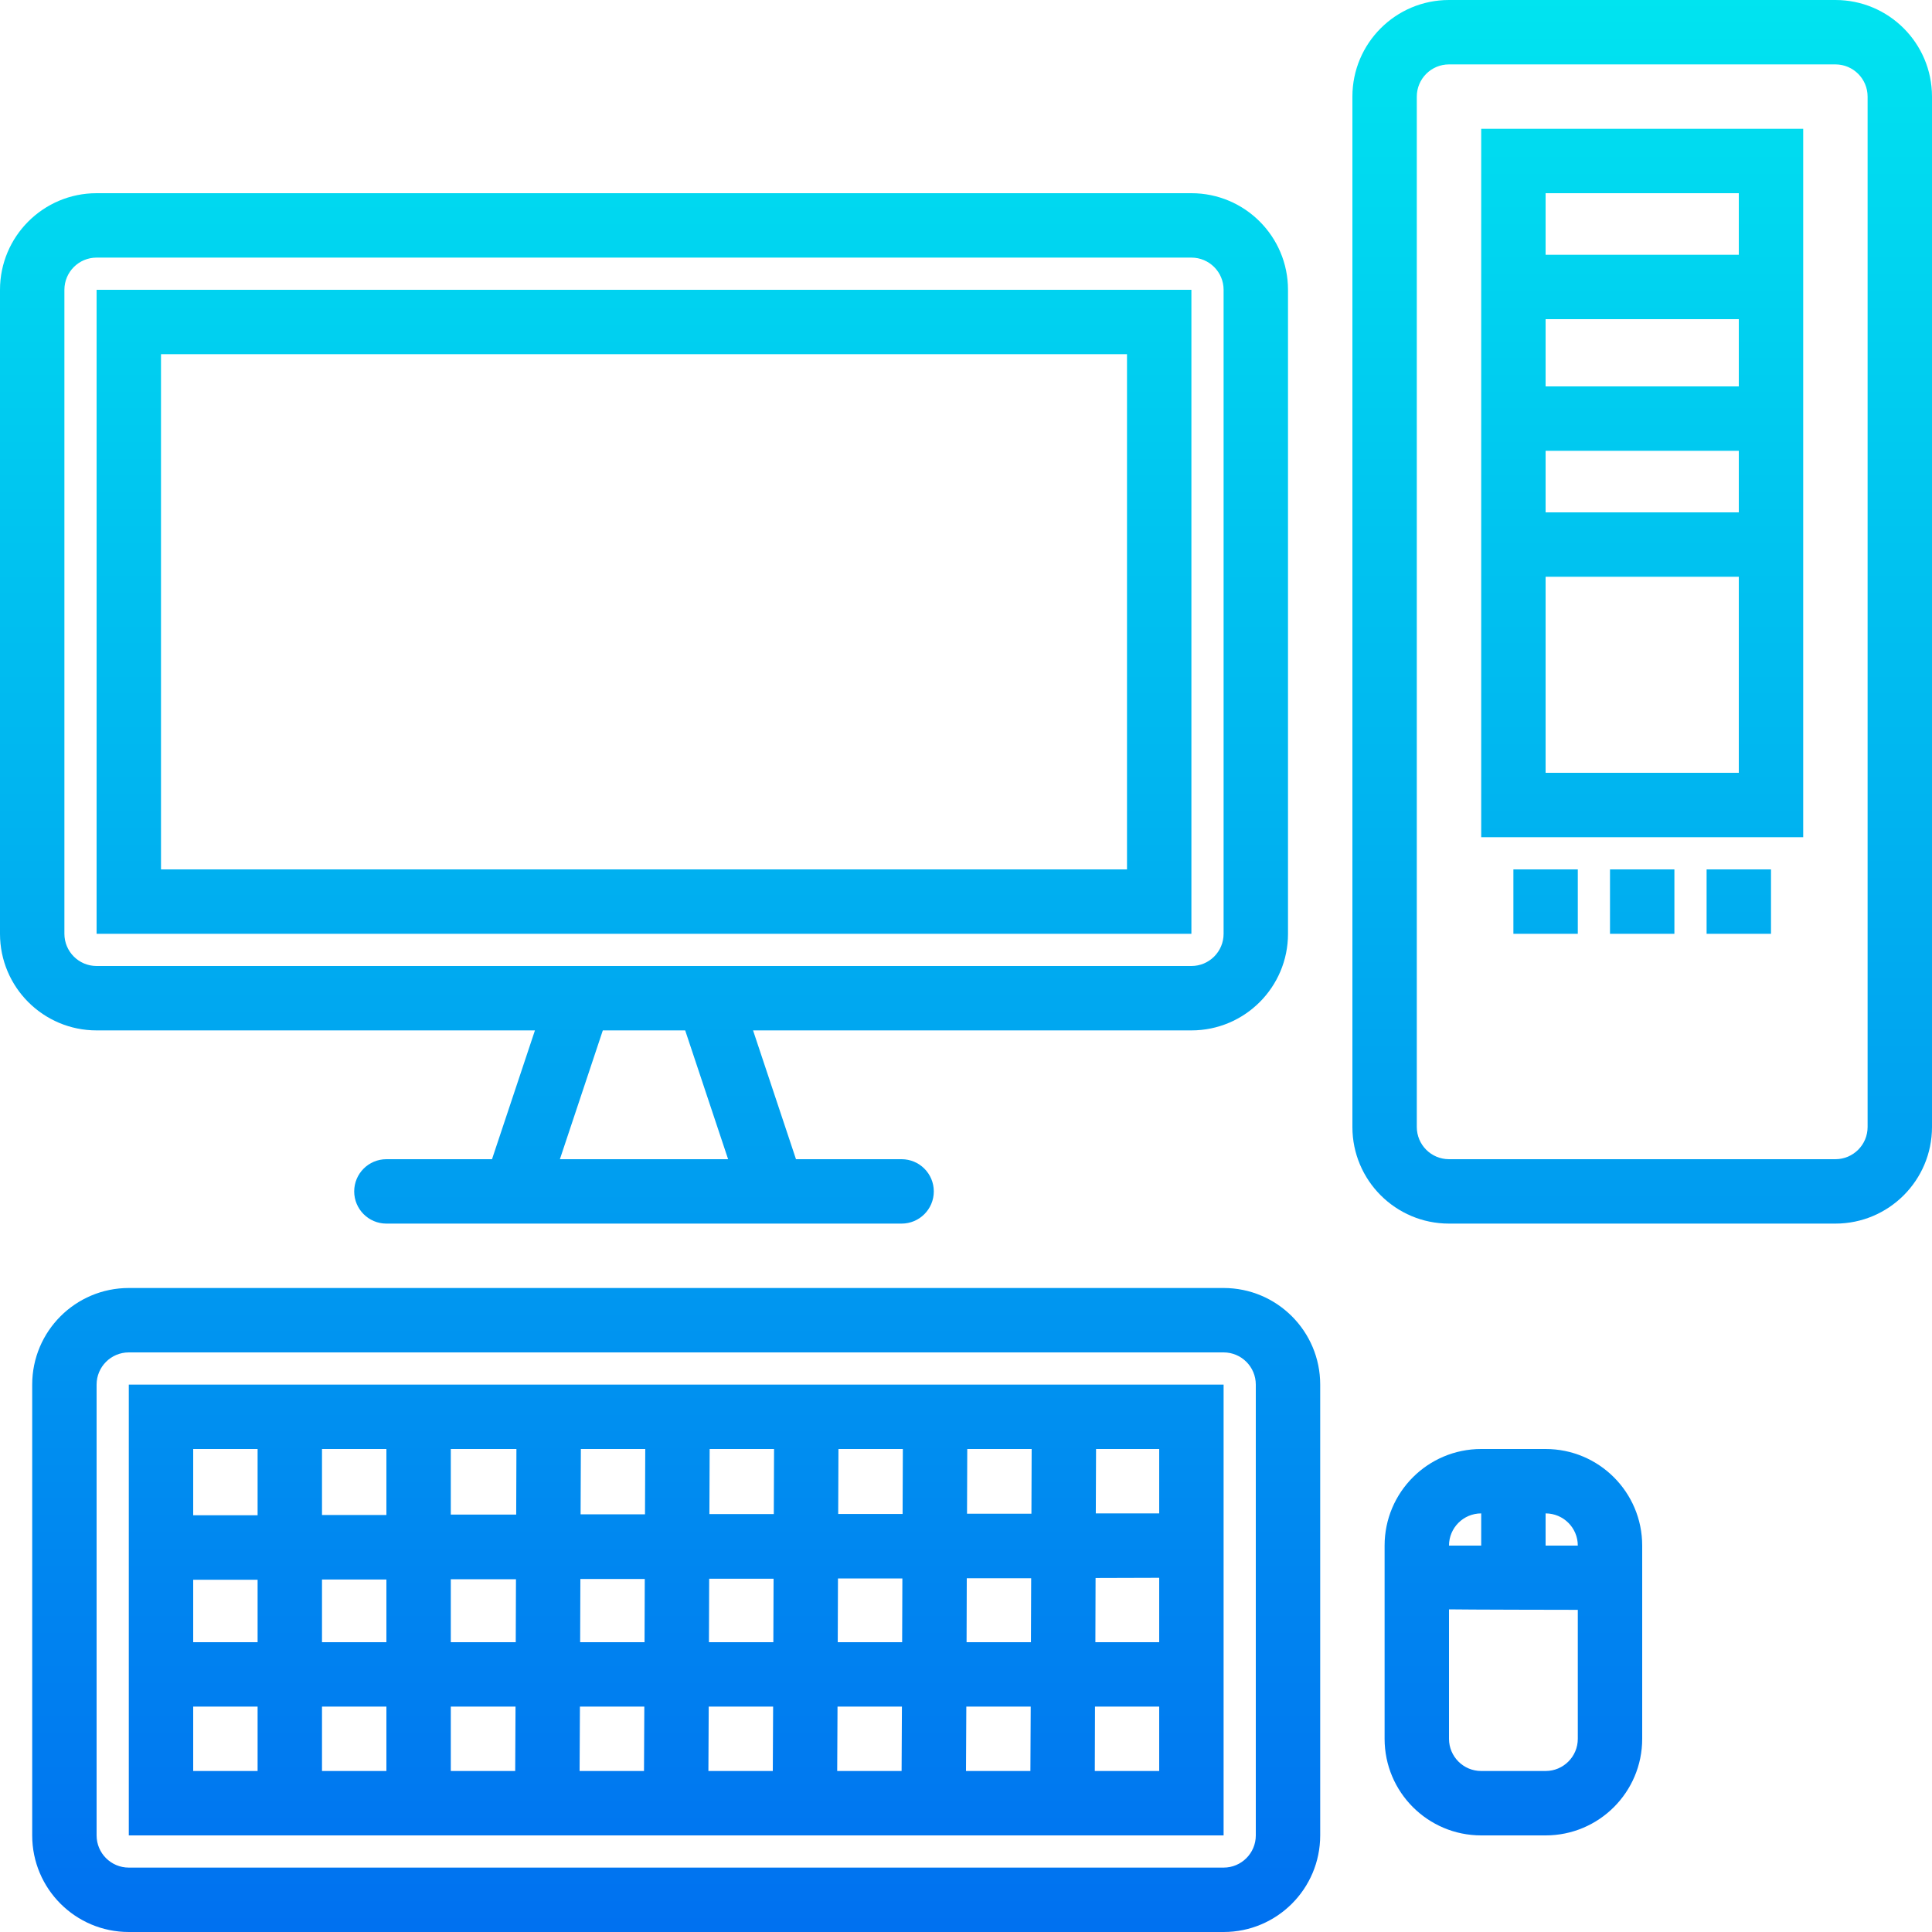<?xml version="1.0" encoding="iso-8859-1"?>
<!-- Generator: Adobe Illustrator 19.0.0, SVG Export Plug-In . SVG Version: 6.00 Build 0)  -->
<svg version="1.1" id="Capa_1" xmlns="http://www.w3.org/2000/svg" xmlns:xlink="http://www.w3.org/1999/xlink" x="0px" y="0px"
	 viewBox="0 0 480 480" style="enable-background:new 0 0 480 480;" xml:space="preserve">
<linearGradient id="SVGID_1_" gradientUnits="userSpaceOnUse" x1="-5.875" y1="555.716" x2="-5.875" y2="619.269" gradientTransform="matrix(8 0 0 -8 455 4941)">
	<stop  offset="0" style="stop-color:#006DF0"/>
	<stop  offset="1" style="stop-color:#00E7F0"/>
</linearGradient>
<path style="fill:url(#SVGID_1_);" d="M456,304h-96c-13.255,0-24-10.745-24-24V24c0-13.255,10.745-24,24-24h96
	c13.255,0,24,10.745,24,24v256C480,293.255,469.255,304,456,304z M360,16c-4.418,0-8,3.582-8,8v256c0,4.418,3.582,8,8,8h96
	c4.418,0,8-3.582,8-8V24c0-4.418-3.582-8-8-8H360z"/>
<g>
	
		<linearGradient id="SVGID_2_" gradientUnits="userSpaceOnUse" x1="-9.875" y1="555.716" x2="-9.875" y2="619.269" gradientTransform="matrix(8 0 0 -8 455 4941)">
		<stop  offset="0" style="stop-color:#006DF0"/>
		<stop  offset="1" style="stop-color:#00E7F0"/>
	</linearGradient>
	<path style="fill:url(#SVGID_2_);" d="M384,360h-16c-13.255,0-24,10.745-24,24v48c0,13.255,10.745,24,24,24h16
		c13.255,0,24-10.745,24-24v-48C408,370.745,397.255,360,384,360z M392,384h-8v-8C388.418,376,392,379.582,392,384z M368,376v8h-8
		C360,379.582,363.582,376,368,376z M384,440h-16c-4.418,0-8-3.582-8-8v-32.16c3.904,0.072,28.56,0.12,32,0.12V432
		C392,436.418,388.418,440,384,440z"/>
	
		<linearGradient id="SVGID_3_" gradientUnits="userSpaceOnUse" x1="-35.875" y1="555.716" x2="-35.875" y2="619.269" gradientTransform="matrix(8 0 0 -8 455 4941)">
		<stop  offset="0" style="stop-color:#006DF0"/>
		<stop  offset="1" style="stop-color:#00E7F0"/>
	</linearGradient>
	<path style="fill:url(#SVGID_3_);" d="M32,344v112h272V344H32z M48,392.488h16V408H48V392.488z M80,392.424h16V408H80V392.424z
		 M224.248,376.144h-16L208.312,360h16L224.248,376.144z M240.312,360h16l-0.056,16.08h-16L240.312,360z M144.192,392.296h16
		L160.136,408h-16L144.192,392.296z M128.136,408H112v-15.64h16.192L128.136,408z M176.192,392.232h16L192.136,408h-16
		L176.192,392.232z M208.192,392.168h16L224.136,408h-16L208.192,392.168z M192.248,376.168h-16L176.312,360h16L192.248,376.168z
		 M160.248,376.232h-16L144.312,360h16L160.248,376.232z M128.248,376.296H112V360h16.304L128.248,376.296z M96,376.392H80V360h16
		V376.392z M96,424v16H80v-16H96z M112,424h16.08L128,440h-16V424z M144.08,424h16L160,440h-16L144.08,424z M176.08,424h16L192,440
		h-16L176.08,424z M208.08,424h16L224,440h-16L208.08,424z M240.08,424h16L256,440h-16L240.08,424z M240.144,408l0.048-15.888h16
		L256.136,408H240.144z M272.192,392.048L288,392v16h-15.856L272.192,392.048z M288,376h-15.752l0.064-16H288L288,376z M64,360
		v16.456H48V360H64z M48,424h16v16H48V424z M272,440l0.048-16H288v16H272z"/>
	
		<linearGradient id="SVGID_4_" gradientUnits="userSpaceOnUse" x1="-35.875" y1="555.716" x2="-35.875" y2="619.269" gradientTransform="matrix(8 0 0 -8 455 4941)">
		<stop  offset="0" style="stop-color:#006DF0"/>
		<stop  offset="1" style="stop-color:#00E7F0"/>
	</linearGradient>
	<path style="fill:url(#SVGID_4_);" d="M304,480H32c-13.255,0-24-10.745-24-24V344c0-13.255,10.745-24,24-24h272
		c13.255,0,24,10.745,24,24v112C328,469.255,317.255,480,304,480z M32,336c-4.418,0-8,3.582-8,8v112c0,4.418,3.582,8,8,8h272
		c4.418,0,8-3.582,8-8V344c0-4.418-3.582-8-8-8H32z"/>
</g>
<linearGradient id="SVGID_5_" gradientUnits="userSpaceOnUse" x1="-5.875" y1="555.716" x2="-5.875" y2="619.269" gradientTransform="matrix(8 0 0 -8 455 4941)">
	<stop  offset="0" style="stop-color:#006DF0"/>
	<stop  offset="1" style="stop-color:#00E7F0"/>
</linearGradient>
<path style="fill:url(#SVGID_5_);" d="M368,32v176h80V32H368z M432,48v15.296h-48V48H432z M384,96V79.296h48V96H384z M432,112
	v15.296h-48V112H432z M384,192v-48.704h48V192H384z"/>
<linearGradient id="SVGID_6_" gradientUnits="userSpaceOnUse" x1="-8.875" y1="555.716" x2="-8.875" y2="619.269" gradientTransform="matrix(8 0 0 -8 455 4941)">
	<stop  offset="0" style="stop-color:#006DF0"/>
	<stop  offset="1" style="stop-color:#00E7F0"/>
</linearGradient>
<path style="fill:url(#SVGID_6_);" d="M376,216h16v16h-16V216z"/>
<linearGradient id="SVGID_7_" gradientUnits="userSpaceOnUse" x1="-5.875" y1="555.716" x2="-5.875" y2="619.269" gradientTransform="matrix(8 0 0 -8 455 4941)">
	<stop  offset="0" style="stop-color:#006DF0"/>
	<stop  offset="1" style="stop-color:#00E7F0"/>
</linearGradient>
<path style="fill:url(#SVGID_7_);" d="M400,216h16v16h-16V216z"/>
<g>
	
		<linearGradient id="SVGID_8_" gradientUnits="userSpaceOnUse" x1="-2.875" y1="555.716" x2="-2.875" y2="619.269" gradientTransform="matrix(8 0 0 -8 455 4941)">
		<stop  offset="0" style="stop-color:#006DF0"/>
		<stop  offset="1" style="stop-color:#00E7F0"/>
	</linearGradient>
	<path style="fill:url(#SVGID_8_);" d="M424,216h16v16h-16V216z"/>
	
		<linearGradient id="SVGID_9_" gradientUnits="userSpaceOnUse" x1="-36.875" y1="555.716" x2="-36.875" y2="619.269" gradientTransform="matrix(8 0 0 -8 455 4941)">
		<stop  offset="0" style="stop-color:#006DF0"/>
		<stop  offset="1" style="stop-color:#00E7F0"/>
	</linearGradient>
	<path style="fill:url(#SVGID_9_);" d="M296,48H24C10.745,48,0,58.745,0,72v160c0,13.255,10.745,24,24,24h108.904l-10.664,32H96
		c-4.418,0-8,3.582-8,8s3.582,8,8,8h128c4.418,0,8-3.582,8-8s-3.582-8-8-8h-26.24l-10.664-32H296c13.255,0,24-10.745,24-24V72
		C320,58.745,309.255,48,296,48z M180.896,288h-41.792l10.664-32h20.464L180.896,288z M304,232c0,4.418-3.582,8-8,8H24
		c-4.418,0-8-3.582-8-8V72c0-4.418,3.582-8,8-8h272c4.418,0,8,3.582,8,8V232z"/>
	
		<linearGradient id="SVGID_10_" gradientUnits="userSpaceOnUse" x1="-36.875" y1="555.716" x2="-36.875" y2="619.269" gradientTransform="matrix(8 0 0 -8 455 4941)">
		<stop  offset="0" style="stop-color:#006DF0"/>
		<stop  offset="1" style="stop-color:#00E7F0"/>
	</linearGradient>
	<path style="fill:url(#SVGID_10_);" d="M24,232h272V72H24V232z M40,88h240v128H40V88z"/>
</g>
<g>
</g>
<g>
</g>
<g>
</g>
<g>
</g>
<g>
</g>
<g>
</g>
<g>
</g>
<g>
</g>
<g>
</g>
<g>
</g>
<g>
</g>
<g>
</g>
<g>
</g>
<g>
</g>
<g>
</g>
</svg>
